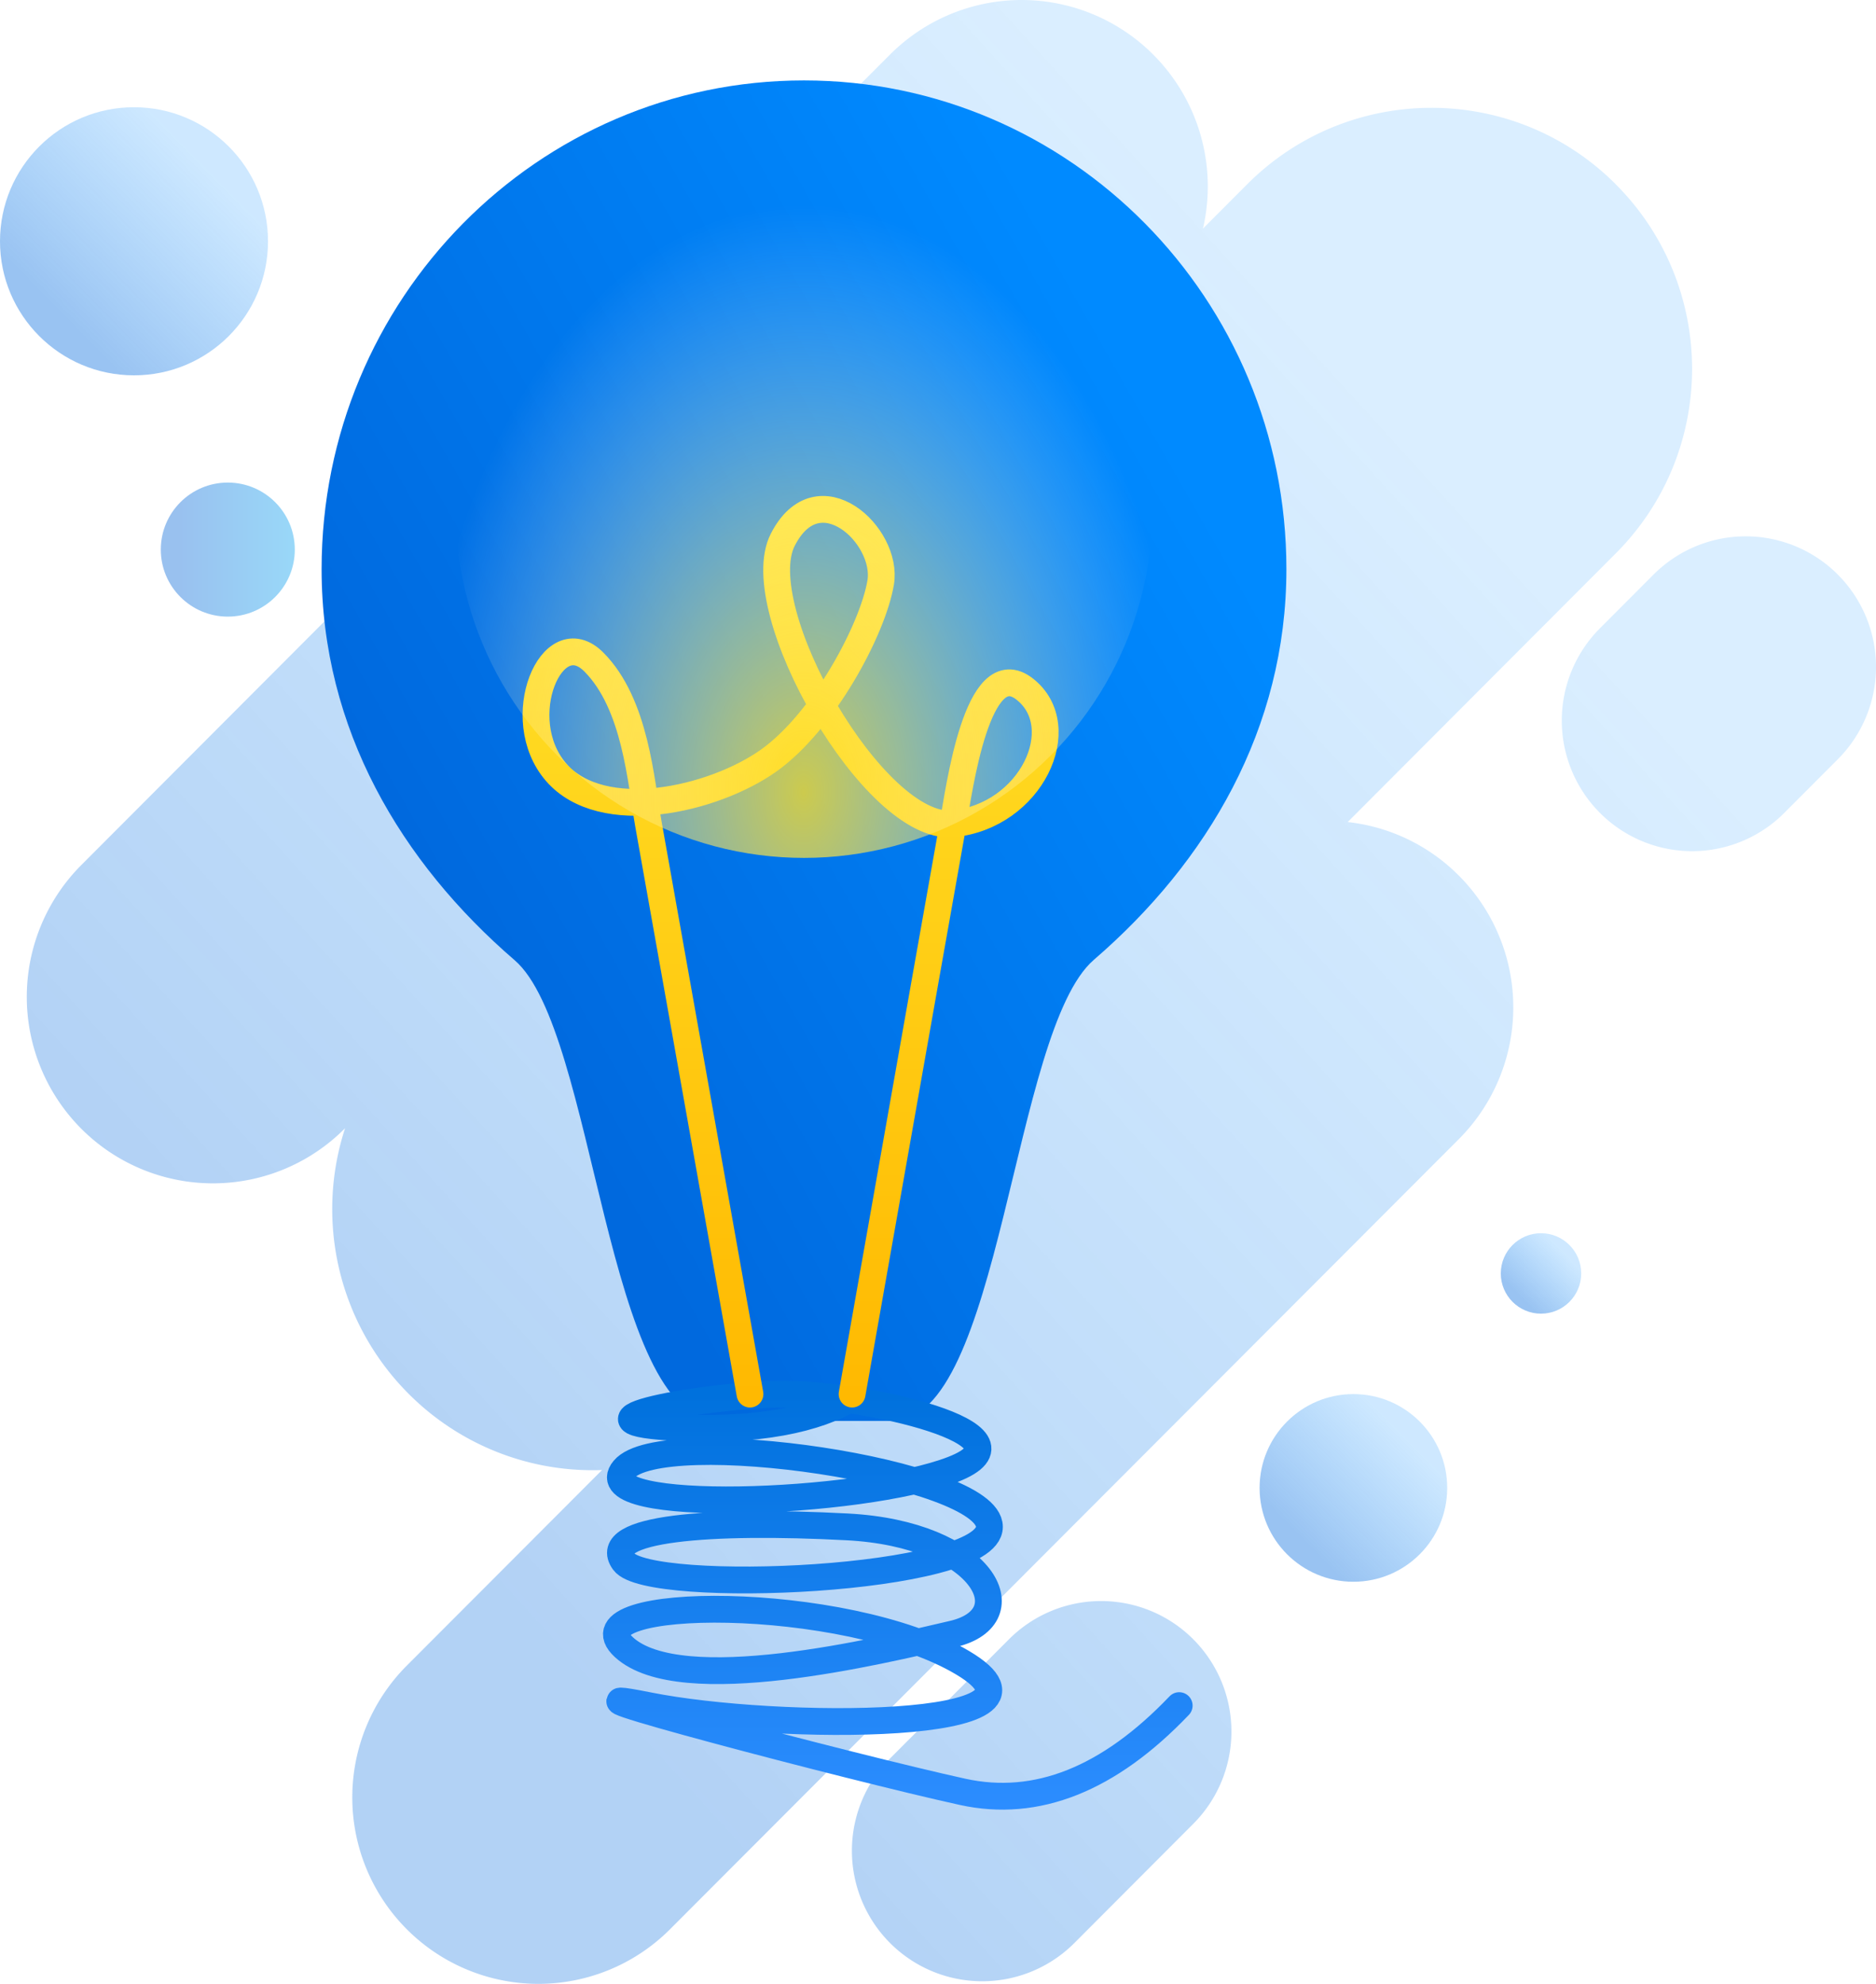 <svg width="70" height="74" xmlns="http://www.w3.org/2000/svg"><desc>Created with Sketch.</desc><defs><linearGradient x1="24.426%" y1="79.08%" x2="79.579%" y2="24.849%" id="a"><stop stop-color="#0069DE" offset="0%"/><stop stop-color="#008AFF" stop-opacity=".478" offset="100%"/></linearGradient><linearGradient x1="100%" y1="50%" x2="14.425%" y2="50%" id="b"><stop stop-color="#009DEE" offset="0%"/><stop stop-color="#0064D8" offset="100%"/></linearGradient><linearGradient x1="24.489%" y1="76.188%" x2="87.921%" y2="26.454%" id="c"><stop stop-color="#0069DE" offset="0%"/><stop stop-color="#008AFF" offset="100%"/></linearGradient><linearGradient x1="31.401%" y1="100%" x2="31.401%" y2="0%" id="d"><stop stop-color="#2C8DFF" offset="0%"/><stop stop-color="#0071DD" offset="100%"/></linearGradient><linearGradient x1="50%" y1="0%" x2="50%" y2="100%" id="e"><stop stop-color="#FFE52C" offset="0%"/><stop stop-color="#FFB901" offset="100%"/></linearGradient><radialGradient cy="90.801%" fx="50%" fy="90.801%" r="84.802%" gradientTransform="matrix(0 -1 .649 0 -.09 1.408)" id="f"><stop stop-color="#FFDF26" offset="0%"/><stop stop-color="#FFF" stop-opacity="0" offset="100%"/></radialGradient></defs><g transform="translate(-6 -5)" fill="none" fill-rule="evenodd"><g transform="translate(6 5)" fill-rule="nonzero"><path d="M22.465 54.833a9.689 9.689 0 0 1-7.218-2.844 9.745 9.745 0 0 1-2.372-9.904l-.018.017a6.94 6.94 0 0 1-9.822.002 6.962 6.962 0 0 1 0-9.838L33.208 2.037a6.94 6.94 0 0 1 9.822-.001 6.957 6.957 0 0 1 1.857 6.49l1.65-1.653c3.791-3.797 9.943-3.802 13.74-.012l.01.011c3.8 3.805 3.8 9.967.001 13.772L50.287 30.663a6.91 6.91 0 0 1 4.144 1.994 6.96 6.96 0 0 1 0 9.836L25 71.963a6.939 6.939 0 0 1-9.82 0 6.96 6.96 0 0 1 0-9.836l7.284-7.294zm22.059 6.312a4.873 4.873 0 0 1 0 6.886l-4.436 4.445a4.858 4.858 0 0 1-6.876 0 4.873 4.873 0 0 1 0-6.886l4.436-4.444a4.858 4.858 0 0 1 6.876-.001zm24.05-39.714a4.875 4.875 0 0 1 .003 6.888l-1.999 2.003a4.858 4.858 0 0 1-6.876.002 4.875 4.875 0 0 1-.002-6.889l1.998-2.002a4.858 4.858 0 0 1 6.877-.002z" fill="url(#a)" opacity=".3"/><circle fill="url(#a)" opacity=".4" cx="50.5" cy="55.5" r="3.5"/><circle fill="url(#a)" opacity=".4" cx="57.5" cy="47.5" r="1.5"/><circle fill-opacity=".4" fill="url(#b)" cx="8.5" cy="20.5" r="2.5"/><circle fill="url(#a)" opacity=".4" cx="5" cy="9" r="5"/></g><path d="M39.306 58c4.06 0 4.452-14.56 7.51-17.199C51.045 37.155 54 32.185 54 26.229 54 16.161 45.941 8 36 8s-18 8.161-18 18.23c0 5.965 2.967 10.937 7.204 14.587C28.244 43.435 28.581 58 32.804 58h6.502z" fill="url(#c)" fill-rule="nonzero"/><path d="M38 57c-1.128.772-3.2 1.395-6.492 1.26-5.042-.205.958-1.26 3.789-1.26 2.83 0 9.686 1.476 6.258 2.811s-13.681 1.684-12.276 0c1.406-1.683 13.64.097 13.64 2.141 0 2.045-12.721 2.559-13.64 1.301-.918-1.257 3.22-1.567 8.327-1.3 5.107.265 6.678 3.358 3.95 3.995-2.729.637-10.167 2.434-12.277.492-2.109-1.942 8.28-2.01 12.638.58 4.358 2.589-6.97 2.549-11.719 1.6-4.75-.948 7.577 2.307 11.719 3.216 2.761.606 5.456-.466 8.083-3.216" stroke="url(#d)" stroke-linecap="round" stroke-linejoin="round" fill-rule="nonzero"/><path d="M33.984 57l-3.787-21.249c-.285-1.601-.476-4.49-2.039-6.058-1.562-1.568-3.128 2.123-1.408 4.11 1.72 1.987 5.87 1.023 7.919-.424 2.05-1.448 3.898-4.898 4.192-6.651.294-1.753-2.327-4.19-3.653-1.595-1.326 2.594 3.428 10.886 6.353 10.595 2.925-.29 4.459-3.616 2.68-5.02-1.778-1.405-2.459 3.803-2.68 5.02-.148.811-1.403 7.902-3.767 21.272" stroke="url(#e)" stroke-linecap="round" stroke-linejoin="round" fill-rule="nonzero"/><circle fill-opacity=".8" fill="url(#f)" cx="36" cy="24" r="13"/></g></svg>
